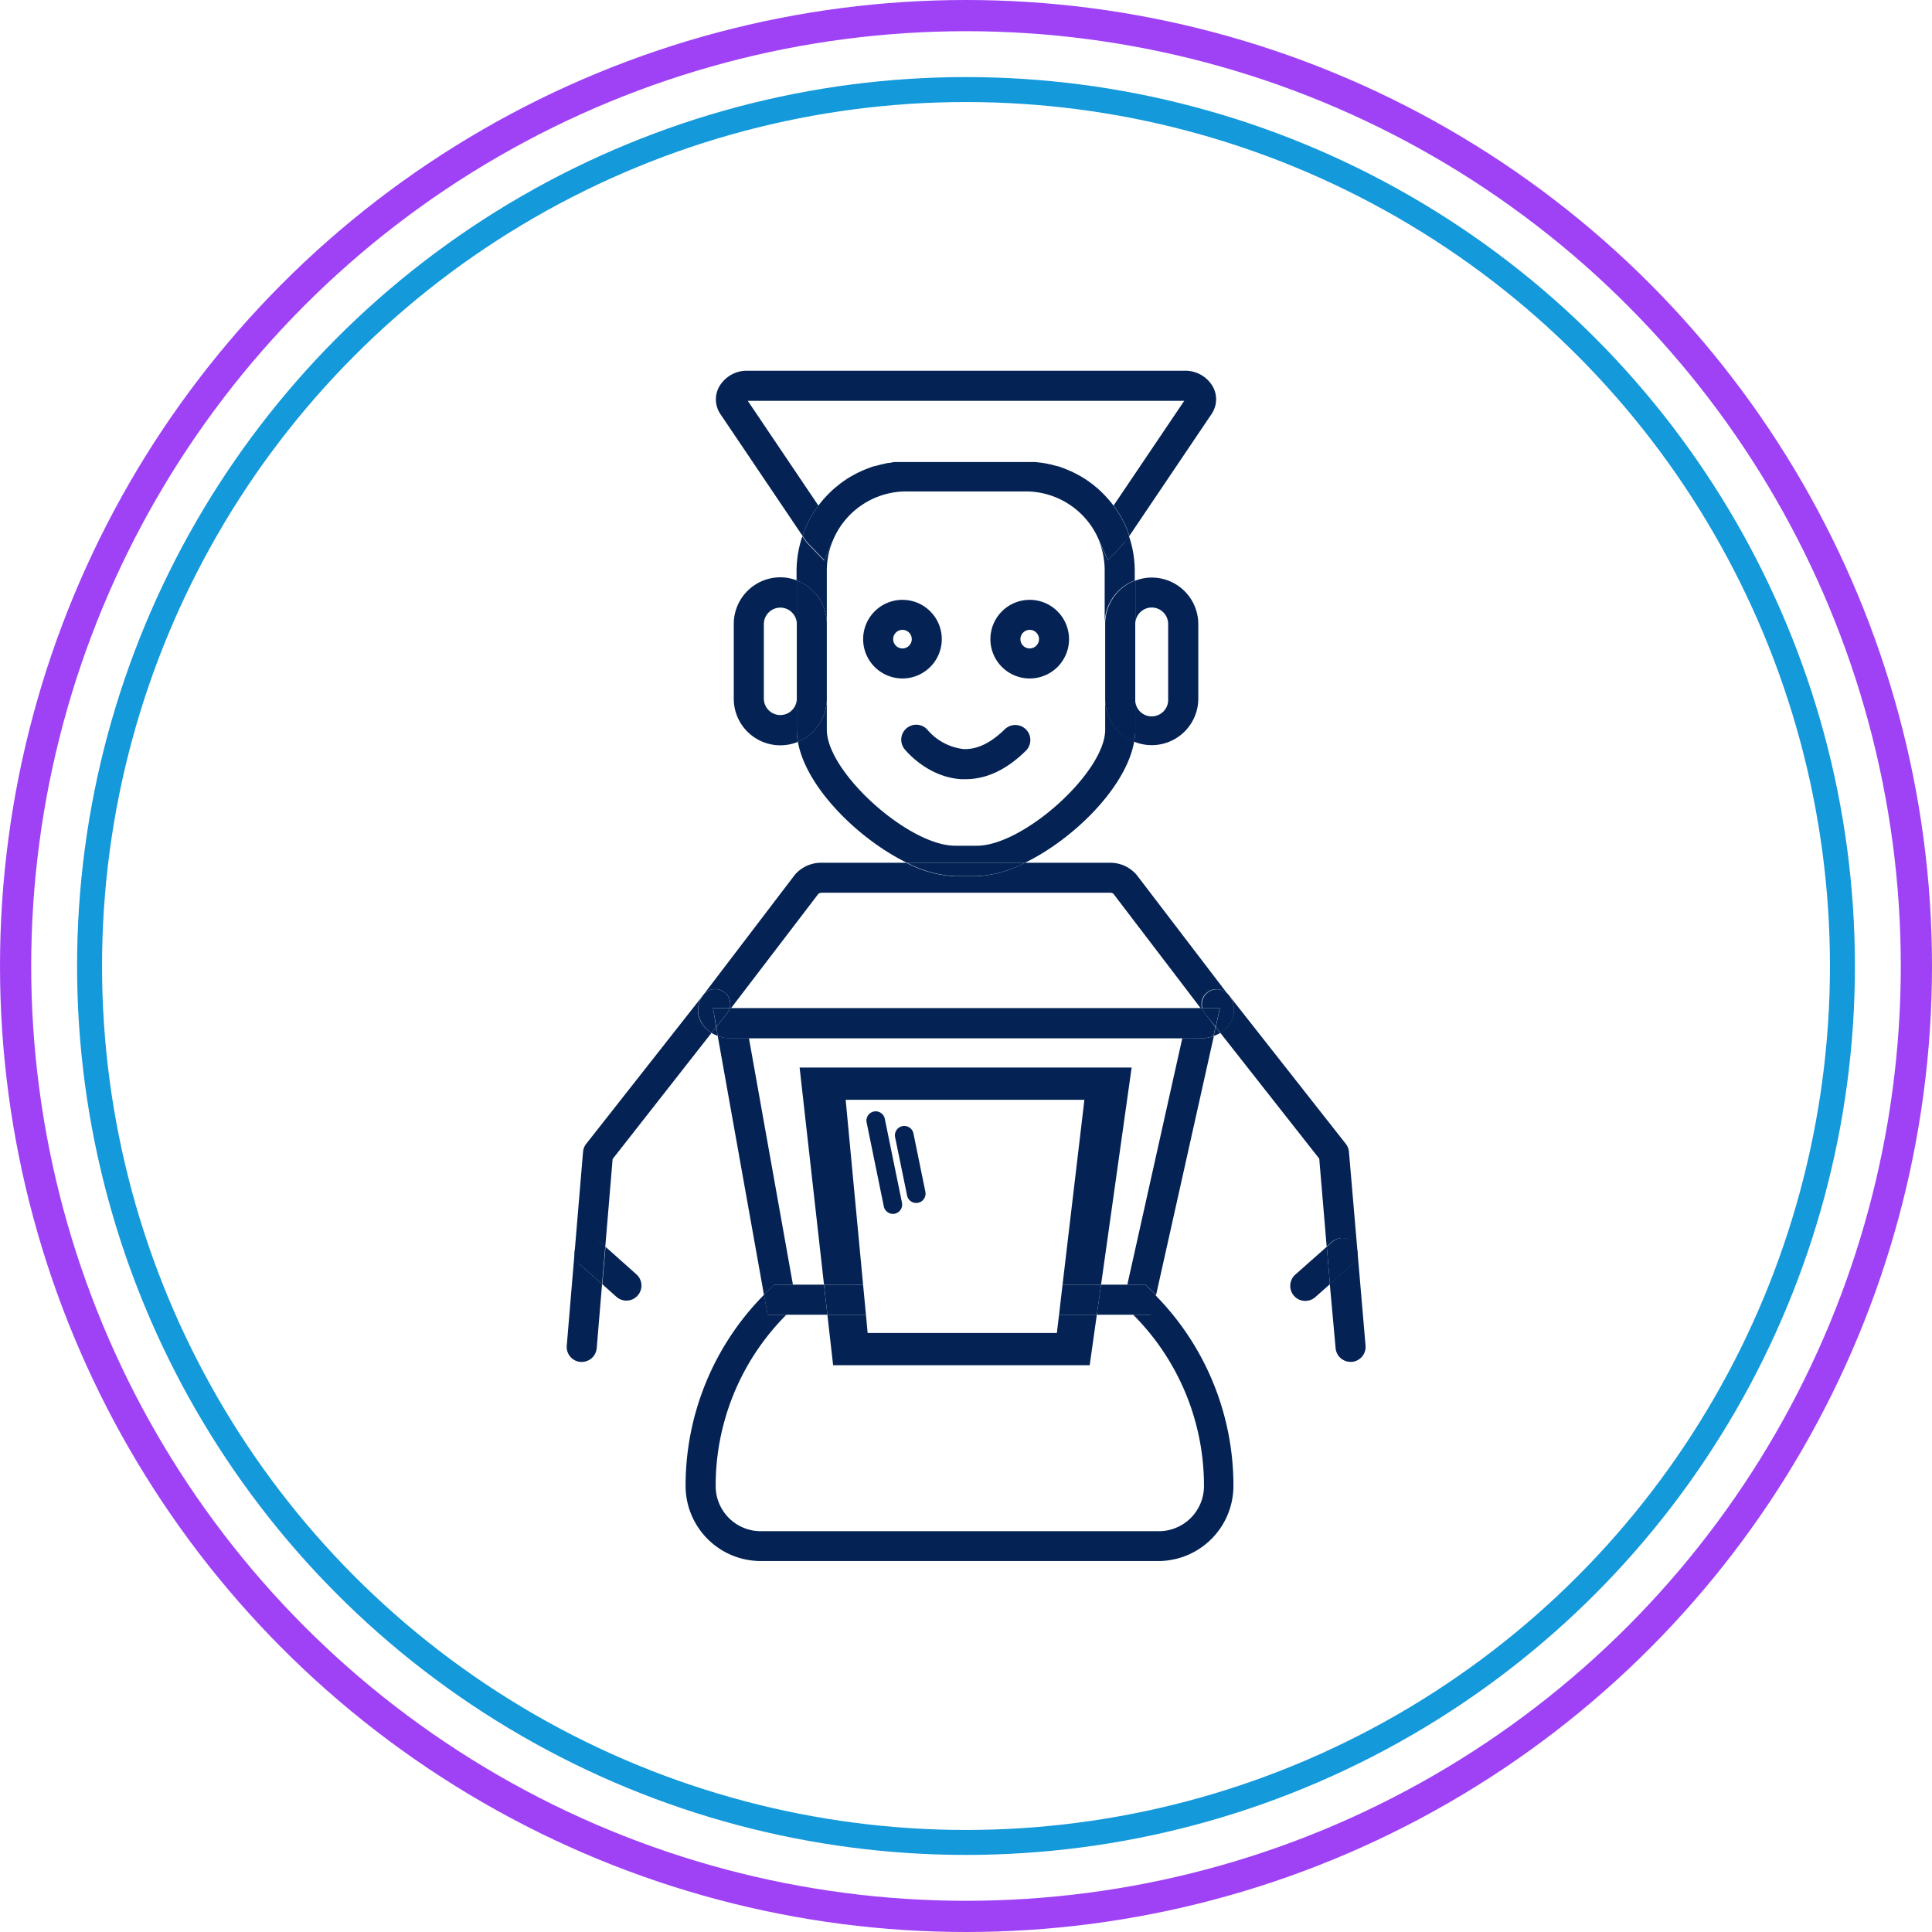 <svg xmlns="http://www.w3.org/2000/svg" viewBox="0 0 309.56 309.56"><defs><style>.cls-1,.cls-2,.cls-3{fill:none;}.cls-1{stroke:#1499db;stroke-width:4px;}.cls-1,.cls-2{stroke-miterlimit:10;}.cls-2{stroke:#9f42f5;stroke-width:5px;}.cls-4{fill:#042354;}</style></defs><g id="Capa_2" data-name="Capa 2"><g id="Capa_1-2" data-name="Capa 1"><circle class="cls-1" cx="154.78" cy="154.78" r="140.43"/><circle class="cls-2" cx="154.78" cy="154.78" r="152.28"/><path class="cls-3" d="M177.79,143h-46a1.14,1.14,0,0,0-.63.16l-14,18.33h75.28l-14-18.36A1.13,1.13,0,0,0,177.79,143Z"/><path class="cls-3" d="M125,97.34a2.64,2.64,0,0,0-2.64,2.64v12a2.64,2.64,0,1,0,5.28,0V100A2.64,2.64,0,0,0,125,97.34Z"/><polygon class="cls-3" points="173.75 176.22 135.5 176.22 138.29 205.84 170.25 205.84 173.75 176.22"/><polygon class="cls-3" points="139.02 213.58 169.34 213.58 169.69 210.66 138.75 210.66 139.02 213.58"/><polygon class="cls-3" points="132.03 205.84 128.12 171.05 181.32 171.05 176.42 205.84 180.63 205.84 189.44 166.34 119.99 166.34 127.04 205.84 132.03 205.84"/><path class="cls-3" d="M133.49,218.75l-.91-8.09H126a38.74,38.74,0,0,0-11.34,27.46,7.23,7.23,0,0,0,7.23,7.22h63.78a7.23,7.23,0,0,0,7.23-7.22,38.74,38.74,0,0,0-11.34-27.46h-5.83l-1.14,8.09Z"/><path class="cls-3" d="M146.08,102.41a1.49,1.49,0,1,0-1.48,1.49A1.5,1.5,0,0,0,146.08,102.41Z"/><path class="cls-3" d="M165,100.93a1.49,1.49,0,1,0,1.48,1.48A1.5,1.5,0,0,0,165,100.93Z"/><path class="cls-3" d="M184.53,114.57a2.64,2.64,0,0,0,2.64-2.64V100a2.64,2.64,0,1,0-5.27,0v12A2.64,2.64,0,0,0,184.53,114.57Z"/><path class="cls-3" d="M189.75,64.22H119.81L131.13,81c.21-.29.43-.56.66-.83l.13-.15c.21-.24.43-.48.65-.71a3.7,3.7,0,0,1,.28-.28c.18-.19.37-.36.56-.54l.31-.28.63-.51.27-.22c.31-.23.62-.45.94-.66l.13-.09c.28-.18.56-.35.85-.51l.34-.19.7-.36.37-.17c.25-.11.49-.22.75-.32l.33-.13c.36-.14.72-.27,1.09-.38l.08,0,1.05-.28.37-.07c.26-.06.53-.11.8-.15l.41-.06c.27,0,.55-.07.82-.09l.37,0c.4,0,.8,0,1.2,0h19.12c.41,0,.8,0,1.2,0l.37,0c.28,0,.55,0,.82.09l.41.06c.27,0,.54.09.8.15l.37.07,1.06.28.07,0c.37.11.73.24,1.1.38l.32.13.76.32.36.17c.24.12.48.24.71.37l.33.17c.3.17.59.35.88.54l.1.06c.32.22.64.44.94.67l.27.21.64.53.3.27c.19.17.38.36.57.54l.27.28q.34.34.66.72l.12.14c.23.27.45.54.66.83Z"/><path class="cls-3" d="M177.08,91.48a12.74,12.74,0,0,0-12.74-12.74H145.22a12.74,12.74,0,0,0-12.74,12.74V117c0,6.77,13.08,18.58,20.57,18.58h3.46c7.5,0,20.57-11.81,20.57-18.58V91.48ZM138.3,102.41a6.3,6.3,0,1,1,6.3,6.3A6.31,6.31,0,0,1,138.3,102.41Zm26.16,17.78c-3.09,3.09-6.37,4.65-9.77,4.65l-.62,0c-5.47-.3-9-4.64-9.14-4.83a2.4,2.4,0,0,1,3.75-3,8.93,8.93,0,0,0,5.69,3c2.16.1,4.43-1,6.68-3.23a2.41,2.41,0,0,1,3.41,3.4Zm.51-11.48a6.3,6.3,0,1,1,6.29-6.3A6.3,6.3,0,0,1,165,108.71Z"/><path class="cls-4" d="M114,165.5a5.08,5.08,0,0,0,1,.47l-.25-1.42Z"/><path class="cls-4" d="M116.09,159a2.4,2.4,0,0,1,.83,2.53h.22l14-18.33a1.14,1.14,0,0,1,.63-.16h46a1.13,1.13,0,0,1,.6.13l14,18.36h.22a2.41,2.41,0,0,1,4.21-2.13h0l-14.63-19.16a5.55,5.55,0,0,0-4.43-2h-13.5a18.57,18.57,0,0,1-7.78,2.16h-3.46a18.57,18.57,0,0,1-7.78-2.16h-13.5a5.52,5.52,0,0,0-4.42,2L112.7,159.4h0A2.41,2.41,0,0,1,116.09,159Z"/><path class="cls-4" d="M194.45,166a5.6,5.6,0,0,0,1.08-.5l-.75-.95Z"/><path class="cls-4" d="M131.79,80.18c-.23.27-.45.54-.66.83L119.81,64.22h69.94L178.43,81c-.21-.29-.43-.56-.66-.83a17.42,17.42,0,0,1,2.69,4.35c.19.44.35.89.5,1.34l13.15-19.5h0a4.19,4.19,0,0,0,.24-4.38,5.09,5.09,0,0,0-4.57-2.58h-70A5.1,5.1,0,0,0,115.21,62a4.19,4.19,0,0,0,.24,4.38l13.15,19.5c.15-.45.31-.9.5-1.34A17.42,17.42,0,0,1,131.79,80.18Zm58.33-16.5Z"/><path class="cls-4" d="M181.72,118.84a7.48,7.48,0,0,1-4.64-6.91v5c0,6.77-13.07,18.58-20.57,18.58h-3.46c-7.49,0-20.57-11.81-20.57-18.58v-5a7.48,7.48,0,0,1-4.64,6.91c1.27,7.24,9.6,15.54,17.43,19.38h19C172.12,134.38,180.45,126.08,181.72,118.84Z"/><path class="cls-4" d="M180,87.12l-2.51,2.63L176,86.44a12.67,12.67,0,0,1,1,5V100a7.45,7.45,0,0,1,4.82-7V91.48a17.47,17.47,0,0,0-.94-5.61l-.47.69A3.52,3.52,0,0,1,180,87.12Z"/><path class="cls-4" d="M132.48,100v-8.5a12.63,12.63,0,0,1,1-5l-1.43,3.33-2.52-2.62a3.75,3.75,0,0,1-.5-.59l-.47-.69a17.42,17.42,0,0,0-.93,5.61V93A7.44,7.44,0,0,1,132.48,100Z"/><path class="cls-4" d="M156.51,140.38a18.57,18.57,0,0,0,7.78-2.16h-19a18.57,18.57,0,0,0,7.78,2.16Z"/><path class="cls-4" d="M129.57,87.15l2.52,2.62,1.43-3.33a12.73,12.73,0,0,1,11.7-7.7h19.12a12.73,12.73,0,0,1,11.7,7.7l1.47,3.31L180,87.12a3.52,3.52,0,0,0,.47-.56l.47-.69c-.15-.45-.31-.9-.5-1.34a17.42,17.42,0,0,0-2.69-4.35l-.12-.14q-.32-.37-.66-.72l-.27-.28c-.19-.18-.38-.37-.57-.54l-.3-.27-.64-.53-.27-.21c-.3-.23-.62-.45-.94-.67l-.1-.06c-.29-.19-.58-.37-.88-.54l-.33-.17c-.23-.13-.47-.25-.71-.37l-.36-.17-.76-.32-.32-.13c-.37-.14-.73-.27-1.1-.38l-.07,0-1.06-.28-.37-.07c-.26-.06-.53-.11-.8-.15l-.41-.06c-.27,0-.54-.07-.82-.09l-.37,0c-.4,0-.79,0-1.2,0H145.22c-.4,0-.8,0-1.2,0l-.37,0c-.27,0-.55,0-.82.09l-.41.06c-.27,0-.54.09-.8.15l-.37.07-1.05.28-.08,0c-.37.11-.73.24-1.09.38l-.33.13c-.26.1-.5.21-.75.32l-.37.17-.7.36-.34.19c-.29.16-.57.33-.85.51l-.13.09c-.32.21-.63.43-.94.66l-.27.22-.63.51-.31.28c-.19.18-.38.35-.56.54a3.7,3.7,0,0,0-.28.28c-.22.23-.44.47-.65.71l-.13.15a17.42,17.42,0,0,0-2.69,4.35c-.19.44-.35.89-.5,1.34l.47.69A3.75,3.75,0,0,0,129.57,87.15Z"/><path class="cls-4" d="M127.67,111.93a2.64,2.64,0,1,1-5.28,0V100a2.64,2.64,0,1,1,5.28,0V93a7.29,7.29,0,0,0-2.64-.5,7.47,7.47,0,0,0-7.46,7.46v12a7.46,7.46,0,0,0,10.27,6.91,10.81,10.81,0,0,1-.17-1.86Z"/><path class="cls-4" d="M132.48,111.93V100a7.44,7.44,0,0,0-4.81-7v24a10.81,10.81,0,0,0,.17,1.86A7.48,7.48,0,0,0,132.48,111.93Z"/><path class="cls-4" d="M184.53,97.34a2.64,2.64,0,0,1,2.64,2.64v12a2.64,2.64,0,1,1-5.27,0v5a10.84,10.84,0,0,1-.18,1.86A7.46,7.46,0,0,0,192,111.93V100a7.47,7.47,0,0,0-7.46-7.46,7.19,7.19,0,0,0-2.63.5v7A2.64,2.64,0,0,1,184.53,97.34Z"/><path class="cls-4" d="M177.08,100v12a7.48,7.48,0,0,0,4.64,6.91,10.84,10.84,0,0,0,.18-1.86V93A7.45,7.45,0,0,0,177.08,100Z"/><path class="cls-4" d="M181.57,210.66a38.74,38.74,0,0,1,11.34,27.46,7.23,7.23,0,0,1-7.23,7.22H121.9a7.23,7.23,0,0,1-7.23-7.22A38.74,38.74,0,0,1,126,210.66h-3l-.57-3.21a43.47,43.47,0,0,0-12.58,30.67,12.05,12.05,0,0,0,12,12h63.78a12.05,12.05,0,0,0,12-12,43.47,43.47,0,0,0-12.53-30.62l-.7,3.16Z"/><path class="cls-4" d="M189.44,166.34l-8.81,39.5h2.9l.7.68c.33.32.64.65,1,1l9.26-41.5a6.26,6.26,0,0,1-2,.34Z"/><path class="cls-4" d="M124.05,205.84h3L120,166.34h-2.88A6.23,6.23,0,0,1,115,166l7.41,41.48c.3-.31.6-.63.91-.93Z"/><path class="cls-4" d="M193.07,162.37a2.28,2.28,0,0,1-.43-.85H116.92a2.41,2.41,0,0,1-.42.85l-1.72,2.18L115,166a6.23,6.23,0,0,0,2.08.37h75.34a6.26,6.26,0,0,0,2-.34l.33-1.45Z"/><path class="cls-4" d="M126,210.66h6.57l-.55-4.82h-8l-.7.68c-.31.3-.61.62-.91.93l.57,3.21Z"/><path class="cls-4" d="M183.53,205.84h-7.11l-.68,4.82h8.75l.7-3.16c-.32-.33-.63-.66-1-1Z"/><path class="cls-4" d="M112.25,163.62a3.92,3.92,0,0,1,.44-4.2v0L93.93,183.27a2.43,2.43,0,0,0-.51,1.29l-2.61,31.06a2.41,2.41,0,0,0,2.2,2.6h.2a2.41,2.41,0,0,0,2.4-2.21l.86-10.27-3.59-3.17A2.41,2.41,0,0,1,96.07,199l.91.8,1.18-14.09L114,165.5A4.59,4.59,0,0,1,112.25,163.62Z"/><path class="cls-4" d="M114.24,161.52h2.68a2.41,2.41,0,0,0-4.21-2.13h0v0a3.92,3.92,0,0,0-.44,4.2A4.59,4.59,0,0,0,114,165.5l.75-.95Z"/><path class="cls-4" d="M114.78,164.55l1.72-2.18a2.41,2.41,0,0,0,.42-.85h-2.68Z"/><path class="cls-4" d="M98.83,207.84a2.41,2.41,0,0,0,3.19-3.61l-5-4.46-.51,6Z"/><path class="cls-4" d="M92.67,199.18a2.41,2.41,0,0,0,.21,3.4l3.59,3.17.51-6-.91-.8A2.41,2.41,0,0,0,92.67,199.18Z"/><path class="cls-4" d="M216.14,184.56a2.43,2.43,0,0,0-.51-1.29l-18.78-23.88,0,0a3.92,3.92,0,0,1,.44,4.2,4.59,4.59,0,0,1-1.78,1.88l15.87,20.18,1.19,14.09.9-.8a2.41,2.41,0,0,1,3.19,3.61l-3.59,3.18L214,216a2.41,2.41,0,0,0,2.4,2.21h.2a2.41,2.41,0,0,0,2.2-2.6Z"/><path class="cls-4" d="M197.31,163.62a3.92,3.92,0,0,0-.44-4.2l0,0h0a2.41,2.41,0,0,0-4.21,2.13h2.81l-.67,3,.75.95A4.59,4.59,0,0,0,197.31,163.62Z"/><path class="cls-4" d="M194.78,164.55l.67-3h-2.81a2.28,2.28,0,0,0,.43.85Z"/><path class="cls-4" d="M207.54,204.23a2.41,2.41,0,0,0-.2,3.4,2.38,2.38,0,0,0,1.8.81,2.43,2.43,0,0,0,1.6-.6l2.35-2.08-.5-6Z"/><path class="cls-4" d="M216.89,199.18a2.41,2.41,0,0,0-3.4-.21l-.9.8.5,6,3.59-3.18A2.41,2.41,0,0,0,216.89,199.18Z"/><path class="cls-4" d="M150.9,102.41a6.3,6.3,0,1,0-6.3,6.3A6.31,6.31,0,0,0,150.9,102.41Zm-7.79,0a1.49,1.49,0,1,1,1.49,1.49A1.5,1.5,0,0,1,143.11,102.41Z"/><path class="cls-4" d="M165,96.11a6.3,6.3,0,1,0,6.29,6.3A6.31,6.31,0,0,0,165,96.11Zm0,7.79a1.49,1.49,0,1,1,1.48-1.49A1.51,1.51,0,0,1,165,103.9Z"/><path class="cls-4" d="M161.05,116.79c-2.25,2.25-4.52,3.33-6.68,3.23a8.93,8.93,0,0,1-5.69-3,2.4,2.4,0,0,0-3.75,3c.14.19,3.67,4.53,9.14,4.83l.62,0c3.4,0,6.68-1.56,9.77-4.65a2.41,2.41,0,0,0-3.41-3.4Z"/><polygon class="cls-4" points="128.12 171.05 132.03 205.84 138.29 205.84 135.5 176.22 173.75 176.22 170.25 205.84 176.42 205.84 181.32 171.05 128.12 171.05"/><polygon class="cls-4" points="169.34 213.58 139.02 213.58 138.75 210.66 132.57 210.66 133.49 218.75 174.6 218.75 175.74 210.66 169.69 210.66 169.34 213.58"/><polygon class="cls-4" points="138.29 205.84 132.03 205.84 132.57 210.66 138.75 210.66 138.29 205.84"/><polygon class="cls-4" points="169.69 210.66 175.74 210.66 176.42 205.84 170.25 205.84 169.69 210.66"/><path class="cls-4" d="M143.08,194.5a1.51,1.51,0,0,1-1.47-1.2l-2.75-13.44A1.48,1.48,0,0,1,140,178.1a1.49,1.49,0,0,1,1.77,1.16l2.75,13.44a1.49,1.49,0,0,1-1.16,1.77A1.53,1.53,0,0,1,143.08,194.5Z"/><path class="cls-4" d="M146.8,192.75a1.49,1.49,0,0,1-1.46-1.2l-1.92-9.34a1.5,1.5,0,0,1,2.94-.6l1.91,9.34a1.5,1.5,0,0,1-1.17,1.77A1.53,1.53,0,0,1,146.8,192.75Z"/></g></g></svg>